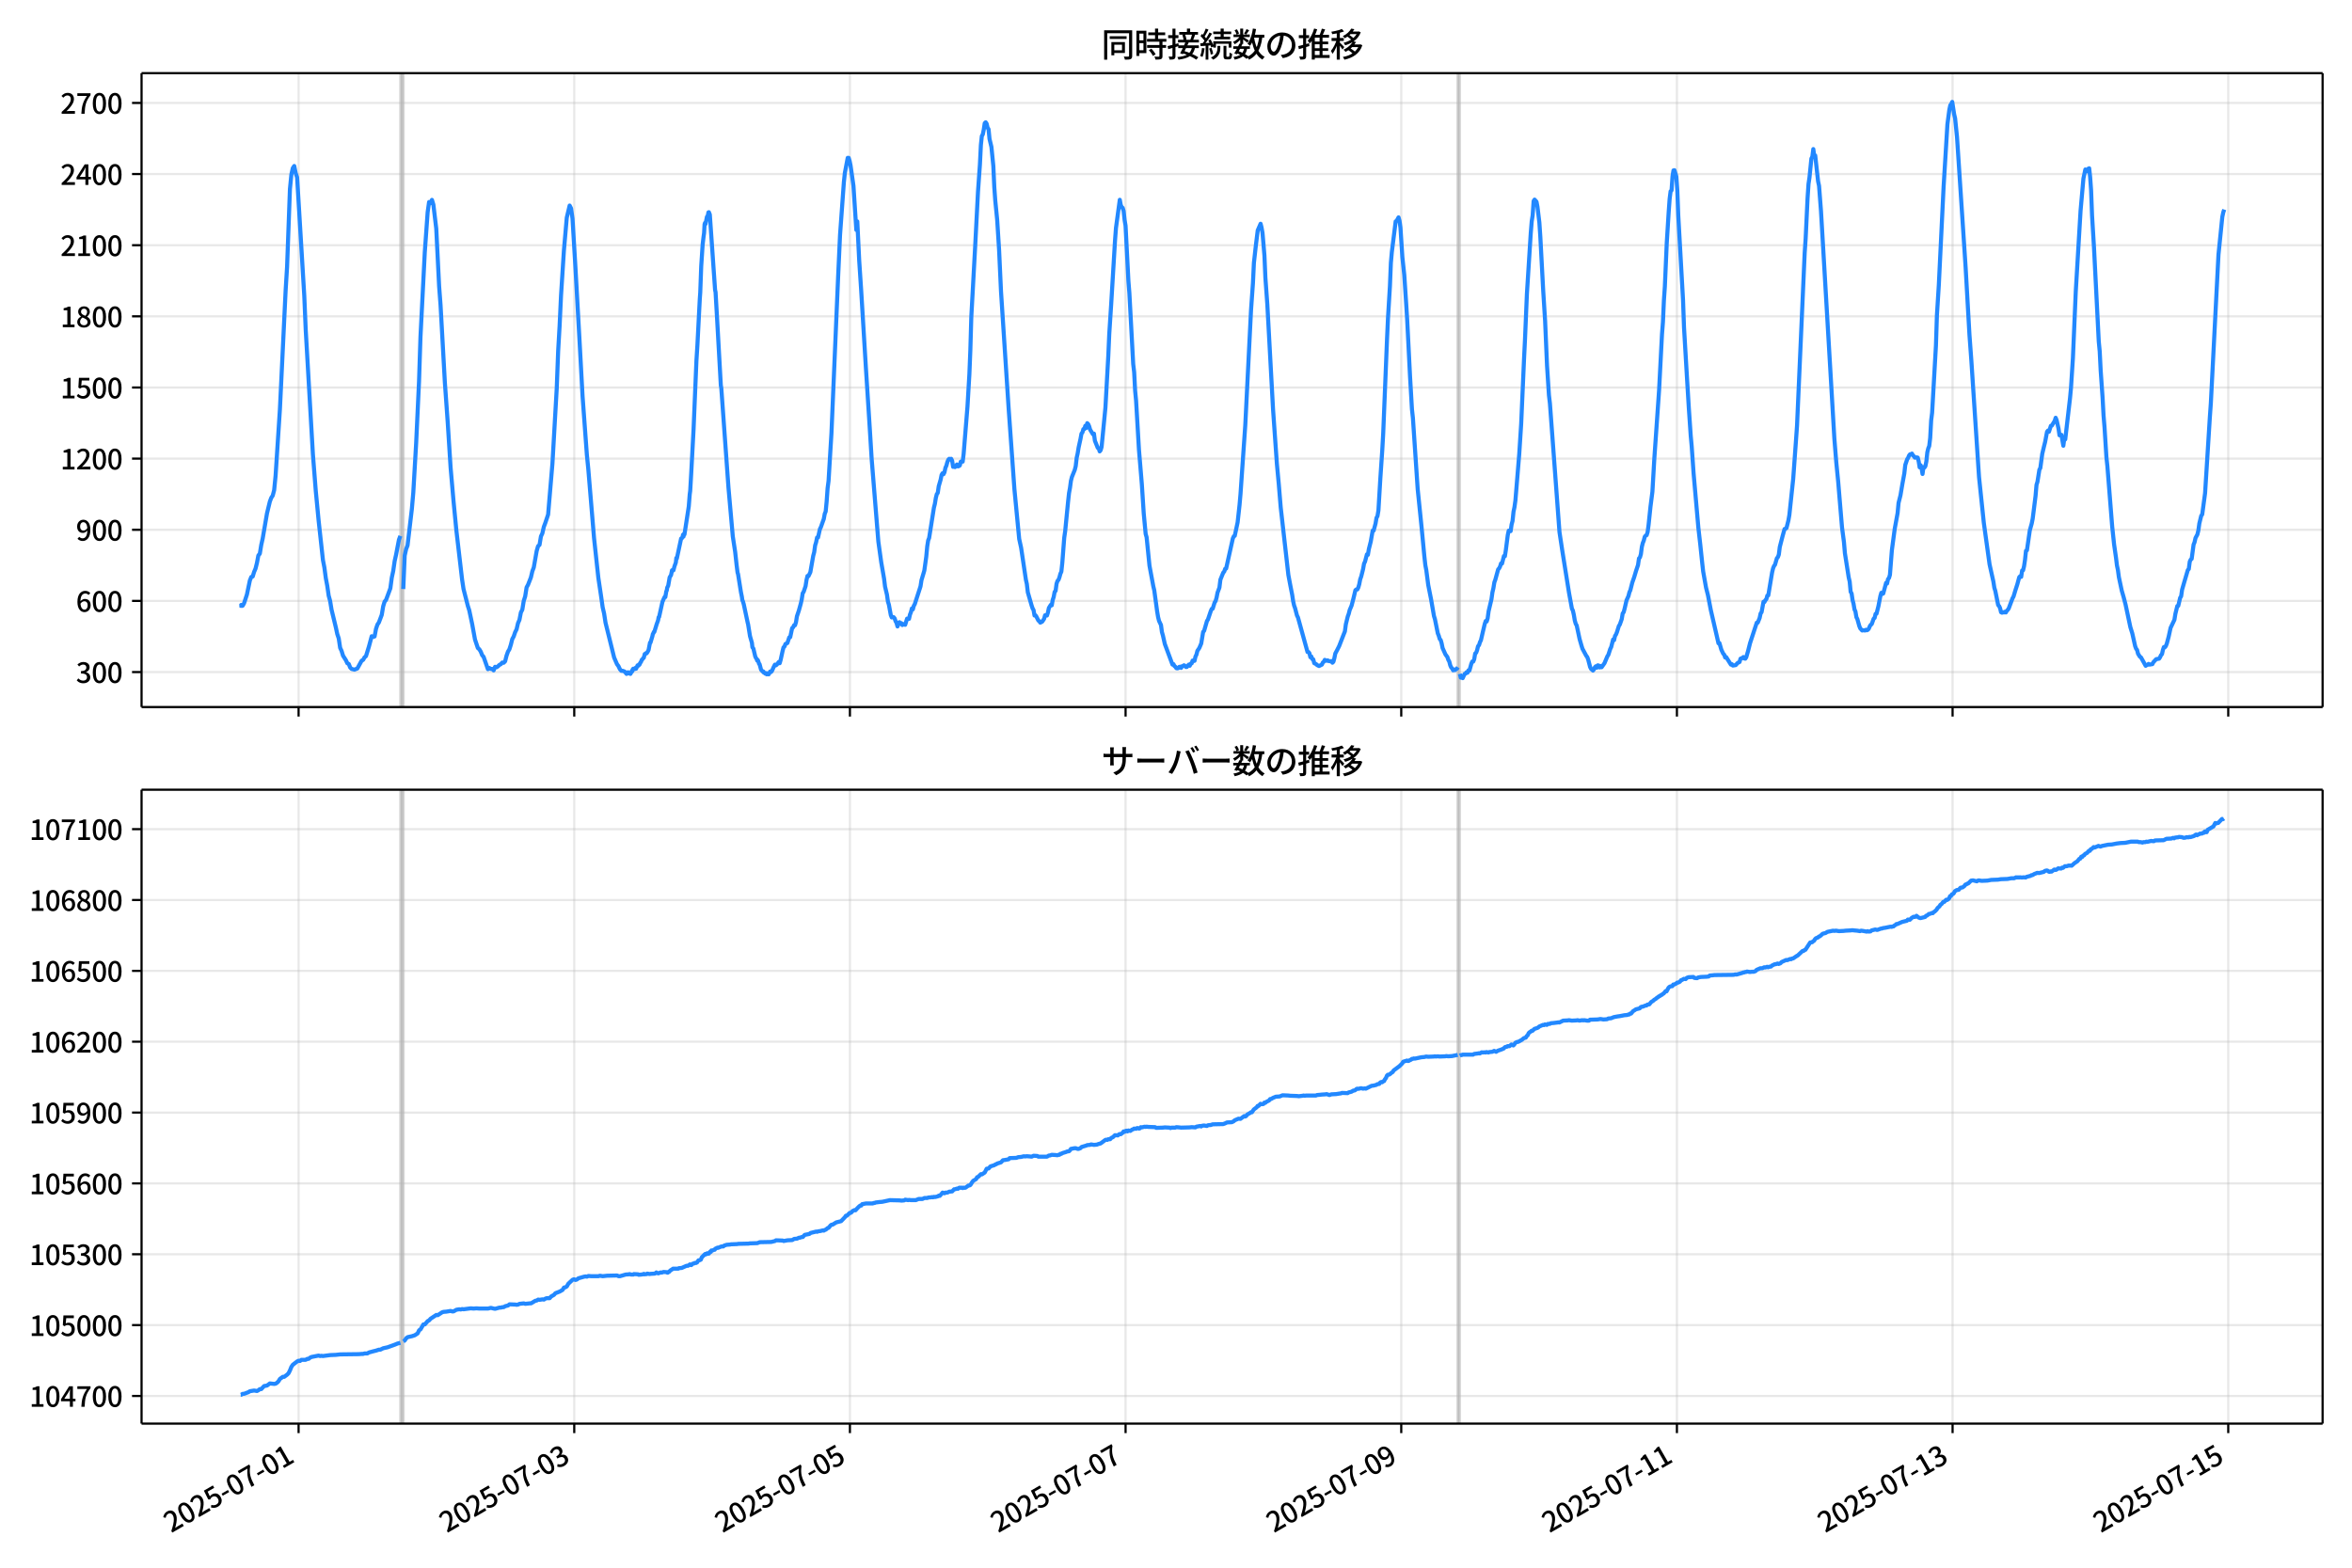 <!DOCTYPE svg  PUBLIC '-//W3C//DTD SVG 1.1//EN'  'http://www.w3.org/Graphics/SVG/1.1/DTD/svg11.dtd'>
<svg version="1.1" viewBox="0 0 864 576" xmlns="http://www.w3.org/2000/svg" xmlns:xlink="http://www.w3.org/1999/xlink">
 <defs>
  <style type="text/css">*{stroke-linejoin: round; stroke-linecap: butt}</style>
 </defs>
 <g id="aa">
  <g id="ab">
   <path d="m0 576h864v-576h-864z" fill="#fff"/>
  </g>
  <g id="ac">
   <g id="ad">
    <path d="m52 259.78h801.2v-232.9h-801.2z" fill="#fff"/>
   </g>
   <g id="ae">
    <path d="m147.13 259.78h1.055v-232.9h-1.055z" clip-path="url(#d)" fill="#808080" opacity=".3" stroke="#808080"/>
   </g>
   <g id="af">
    <path d="m535.49 259.78h.703v-232.9h-.703z" clip-path="url(#d)" fill="#808080" opacity=".3" stroke="#808080"/>
   </g>
   <g id="ag">
    <g id="ah">
     <g id="ai">
      <path d="m109.69 259.78v-232.9" clip-path="url(#d)" fill="none" stroke="#b0b0b0" stroke-linecap="square" stroke-opacity=".3" stroke-width=".8"/>
     </g>
     <g id="aj">
      <defs>
       <path id="g" d="m0 0v3.5" stroke="#000" stroke-width=".8"/>
      </defs>
      <use x="109.686" y="259.778" stroke="#000000" stroke-width=".8" xlink:href="#g"/>
     </g>
    </g>
    <g id="ak">
     <g id="al">
      <path d="m210.95 259.78v-232.9" clip-path="url(#d)" fill="none" stroke="#b0b0b0" stroke-linecap="square" stroke-opacity=".3" stroke-width=".8"/>
     </g>
     <g id="am">
      <use x="210.95" y="259.778" stroke="#000000" stroke-width=".8" xlink:href="#g"/>
     </g>
    </g>
    <g id="an">
     <g id="ao">
      <path d="m312.22 259.78v-232.9" clip-path="url(#d)" fill="none" stroke="#b0b0b0" stroke-linecap="square" stroke-opacity=".3" stroke-width=".8"/>
     </g>
     <g id="ap">
      <use x="312.215" y="259.778" stroke="#000000" stroke-width=".8" xlink:href="#g"/>
     </g>
    </g>
    <g id="aq">
     <g id="ar">
      <path d="m413.48 259.78v-232.9" clip-path="url(#d)" fill="none" stroke="#b0b0b0" stroke-linecap="square" stroke-opacity=".3" stroke-width=".8"/>
     </g>
     <g id="as">
      <use x="413.48" y="259.778" stroke="#000000" stroke-width=".8" xlink:href="#g"/>
     </g>
    </g>
    <g id="at">
     <g id="au">
      <path d="m514.75 259.78v-232.9" clip-path="url(#d)" fill="none" stroke="#b0b0b0" stroke-linecap="square" stroke-opacity=".3" stroke-width=".8"/>
     </g>
     <g id="av">
      <use x="514.745" y="259.778" stroke="#000000" stroke-width=".8" xlink:href="#g"/>
     </g>
    </g>
    <g id="aw">
     <g id="ax">
      <path d="m616.01 259.78v-232.9" clip-path="url(#d)" fill="none" stroke="#b0b0b0" stroke-linecap="square" stroke-opacity=".3" stroke-width=".8"/>
     </g>
     <g id="ay">
      <use x="616.01" y="259.778" stroke="#000000" stroke-width=".8" xlink:href="#g"/>
     </g>
    </g>
    <g id="az">
     <g id="ba">
      <path d="m717.27 259.78v-232.9" clip-path="url(#d)" fill="none" stroke="#b0b0b0" stroke-linecap="square" stroke-opacity=".3" stroke-width=".8"/>
     </g>
     <g id="bb">
      <use x="717.275" y="259.778" stroke="#000000" stroke-width=".8" xlink:href="#g"/>
     </g>
    </g>
    <g id="bc">
     <g id="bd">
      <path d="m818.54 259.78v-232.9" clip-path="url(#d)" fill="none" stroke="#b0b0b0" stroke-linecap="square" stroke-opacity=".3" stroke-width=".8"/>
     </g>
     <g id="be">
      <use x="818.54" y="259.778" stroke="#000000" stroke-width=".8" xlink:href="#g"/>
     </g>
    </g>
   </g>
   <g id="bf">
    <g id="bg">
     <g id="bh">
      <path d="m52 246.93h801.2" clip-path="url(#d)" fill="none" stroke="#b0b0b0" stroke-linecap="square" stroke-opacity=".3" stroke-width=".8"/>
     </g>
     <g id="bi">
      <defs>
       <path id="f" d="m0 0h-3.5" stroke="#000" stroke-width=".8"/>
      </defs>
      <use x="52" y="246.926" stroke="#000000" stroke-width=".8" xlink:href="#f"/>
     </g>
     <g id="bj">
      <!-- 300 -->
      <g transform="translate(27.9 250.91) scale(.1 -.1)">
       <defs>
        <path id="l" transform="scale(.016)" d="m1715-90q-371 0-656 90t-503 240q-217 150-377 323l359 474q211-205 479-359 269-153 634-153 269 0 467 92 199 93 311 266t112 423q0 256-125 451t-429 300q-304 106-835 106v551q467 0 732 105 266 106 384 291 119 186 119 423 0 307-192 489-192 183-531 183-269 0-503-119-233-118-438-316l-384 460q282 256 614 413 333 157 737 157 422 0 748-144 327-144 512-413 186-269 186-659 0-403-221-685-221-281-592-422v-26q269-70 490-227t349-400 128-557q0-422-215-726-214-304-573-468-358-163-787-163z"/>
        <path id="a" transform="scale(.016)" d="m1830-90q-460 0-806 275-346 276-535 823-188 547-188 1366 0 820 188 1357 189 538 535 803 346 266 806 266 461 0 800-269 340-269 528-803 189-534 189-1354 0-819-189-1366-188-547-528-823-339-275-800-275zm0 589q237 0 422 185 186 186 288 599 103 413 103 1091 0 679-103 1082-102 403-288 582-185 180-422 180-236 0-422-180-186-179-292-582-105-403-105-1082 0-678 105-1091 106-413 292-599 186-185 422-185z"/>
       </defs>
       <use xlink:href="#l"/>
       <use transform="translate(57)" xlink:href="#a"/>
       <use transform="translate(114)" xlink:href="#a"/>
      </g>
     </g>
    </g>
    <g id="bk">
     <g id="bl">
      <path d="m52 220.79h801.2" clip-path="url(#d)" fill="none" stroke="#b0b0b0" stroke-linecap="square" stroke-opacity=".3" stroke-width=".8"/>
     </g>
     <g id="bm">
      <use x="52" y="220.787" stroke="#000000" stroke-width=".8" xlink:href="#f"/>
     </g>
     <g id="bn">
      <!-- 600 -->
      <g transform="translate(27.9 224.77) scale(.1 -.1)">
       <defs>
        <path id="k" transform="scale(.016)" d="m1971-90q-339 0-634 144-294 144-518 435-224 292-352 733-128 442-128 1044 0 678 147 1161 148 483 397 784 250 301 570 445t665 144q397 0 688-147 292-147 490-359l-403-448q-128 154-327 253-198 99-409 99-307 0-567-182-259-182-413-605-153-422-153-1145 0-608 115-1002t326-589q212-195 493-195 212 0 375 121 163 122 259 343t96 522q0 300-90 511-89 212-259 320-169 109-419 109-211 0-451-134t-458-461l-25 538q134 192 313 323t374 201q196 71 375 71 397 0 694-163 298-163 467-490 170-326 170-825 0-468-195-817-195-348-512-544-317-195-701-195z"/>
       </defs>
       <use xlink:href="#k"/>
       <use transform="translate(57)" xlink:href="#a"/>
       <use transform="translate(114)" xlink:href="#a"/>
      </g>
     </g>
    </g>
    <g id="bo">
     <g id="bp">
      <path d="m52 194.65h801.2" clip-path="url(#d)" fill="none" stroke="#b0b0b0" stroke-linecap="square" stroke-opacity=".3" stroke-width=".8"/>
     </g>
     <g id="bq">
      <use x="52" y="194.648" stroke="#000000" stroke-width=".8" xlink:href="#f"/>
     </g>
     <g id="br">
      <!-- 900 -->
      <g transform="translate(27.9 198.63) scale(.1 -.1)">
       <defs>
        <path id="m" transform="scale(.016)" d="m1562-90q-410 0-708 150-297 151-502 356l403 461q141-160 346-256t422-96q224 0 425 102 202 103 352 333 151 230 237 614 87 384 87 941 0 589-115 970t-323 563-496 182q-205 0-372-118-166-118-262-336t-96-525q0-301 86-512 87-211 259-323 173-112 417-112 224 0 460 141 237 141 448 461l32-544q-134-180-313-314t-371-208-384-74q-391 0-689 166-297 167-467 496-169 330-169 823 0 467 195 816t515 541 698 192q339 0 636-138 298-137 519-419 221-281 349-710t128-1018q0-691-141-1187t-391-807q-249-310-563-461-313-150-652-150z"/>
       </defs>
       <use xlink:href="#m"/>
       <use transform="translate(57)" xlink:href="#a"/>
       <use transform="translate(114)" xlink:href="#a"/>
      </g>
     </g>
    </g>
    <g id="bs">
     <g id="bt">
      <path d="m52 168.51h801.2" clip-path="url(#d)" fill="none" stroke="#b0b0b0" stroke-linecap="square" stroke-opacity=".3" stroke-width=".8"/>
     </g>
     <g id="bu">
      <use x="52" y="168.509" stroke="#000000" stroke-width=".8" xlink:href="#f"/>
     </g>
     <g id="bv">
      <!-- 1200 -->
      <g transform="translate(22.2 172.49) scale(.1 -.1)">
       <defs>
        <path id="e" transform="scale(.016)" d="m544 0v608h1037v3277h-845v467q333 58 579 147 247 90 451 218h557v-4109h915v-608h-2694z"/>
        <path id="b" transform="scale(.016)" d="m282 0v429q697 621 1164 1136 468 515 701 956 234 442 234 826 0 256-87 451-86 196-262 301-176 106-445 106-275 0-506-151-230-150-422-368l-416 410q301 333 637 518 336 186 803 186 429 0 749-176t496-493 176-745q0-455-224-919t-615-935q-390-470-889-950 186 20 394 36t374 16h1184v-634h-3046z"/>
       </defs>
       <use xlink:href="#e"/>
       <use transform="translate(57)" xlink:href="#b"/>
       <use transform="translate(114)" xlink:href="#a"/>
       <use transform="translate(171)" xlink:href="#a"/>
      </g>
     </g>
    </g>
    <g id="bw">
     <g id="bx">
      <path d="m52 142.37h801.2" clip-path="url(#d)" fill="none" stroke="#b0b0b0" stroke-linecap="square" stroke-opacity=".3" stroke-width=".8"/>
     </g>
     <g id="by">
      <use x="52" y="142.37" stroke="#000000" stroke-width=".8" xlink:href="#f"/>
     </g>
     <g id="bz">
      <!-- 1500 -->
      <g transform="translate(22.2 146.36) scale(.1 -.1)">
       <defs>
        <path id="h" transform="scale(.016)" d="m1715-90q-365 0-653 90t-506 237q-217 147-383 307l352 480q134-134 294-246t361-183q202-70 452-70 262 0 473 118 212 119 333 346 122 227 122 541 0 460-247 716-246 256-649 256-224 0-384-64t-365-198l-365 237 141 2240h2387v-627h-1747l-109-1204q154 77 307 118 154 42 340 42 397 0 723-160t518-490q192-329 192-847 0-519-224-887t-586-560q-361-192-777-192z"/>
       </defs>
       <use xlink:href="#e"/>
       <use transform="translate(57)" xlink:href="#h"/>
       <use transform="translate(114)" xlink:href="#a"/>
       <use transform="translate(171)" xlink:href="#a"/>
      </g>
     </g>
    </g>
    <g id="ca">
     <g id="cb">
      <path d="m52 116.23h801.2" clip-path="url(#d)" fill="none" stroke="#b0b0b0" stroke-linecap="square" stroke-opacity=".3" stroke-width=".8"/>
     </g>
     <g id="cc">
      <use x="52" y="116.232" stroke="#000000" stroke-width=".8" xlink:href="#f"/>
     </g>
     <g id="cd">
      <!-- 1800 -->
      <g transform="translate(22.2 120.22) scale(.1 -.1)">
       <defs>
        <path id="q" transform="scale(.016)" d="m1830-90q-441 0-787 163-345 164-547 448-202 285-202 650 0 314 122 557t314 419 403 291v32q-256 186-442 458-185 272-185 643 0 365 176 640t480 425q304 151 694 151 410 0 704-160t457-439q164-278 164-649 0-237-96-448t-234-381q-137-169-291-278v-32q218-115 397-285 179-169 288-406t109-557q0-346-189-628-189-281-532-448-342-166-803-166zm314 2708q205 198 310 419 106 221 106 464 0 211-83 384t-247 272q-163 99-393 99-288 0-480-183-192-182-192-502 0-256 134-429 135-172 359-294t486-230zm-294-2170q236 0 418 89 183 90 285 253 103 164 103 388 0 211-90 367-89 157-246 272-157 116-368 215t-454 195q-244-173-398-426-153-252-153-553 0-237 118-416 119-179 324-282 205-102 461-102z"/>
       </defs>
       <use xlink:href="#e"/>
       <use transform="translate(57)" xlink:href="#q"/>
       <use transform="translate(114)" xlink:href="#a"/>
       <use transform="translate(171)" xlink:href="#a"/>
      </g>
     </g>
    </g>
    <g id="ce">
     <g id="cf">
      <path d="m52 90.093h801.2" clip-path="url(#d)" fill="none" stroke="#b0b0b0" stroke-linecap="square" stroke-opacity=".3" stroke-width=".8"/>
     </g>
     <g id="cg">
      <use x="52" y="90.093" stroke="#000000" stroke-width=".8" xlink:href="#f"/>
     </g>
     <g id="ch">
      <!-- 2100 -->
      <g transform="translate(22.2 94.078) scale(.1 -.1)">
       <use xlink:href="#b"/>
       <use transform="translate(57)" xlink:href="#e"/>
       <use transform="translate(114)" xlink:href="#a"/>
       <use transform="translate(171)" xlink:href="#a"/>
      </g>
     </g>
    </g>
    <g id="ci">
     <g id="cj">
      <path d="m52 63.954h801.2" clip-path="url(#d)" fill="none" stroke="#b0b0b0" stroke-linecap="square" stroke-opacity=".3" stroke-width=".8"/>
     </g>
     <g id="ck">
      <use x="52" y="63.954" stroke="#000000" stroke-width=".8" xlink:href="#f"/>
     </g>
     <g id="cl">
      <!-- 2400 -->
      <g transform="translate(22.2 67.939) scale(.1 -.1)">
       <defs>
        <path id="r" transform="scale(.016)" d="m2170 0v3072q0 192 12 457 13 266 20 458h-26q-90-179-183-365-92-185-195-364l-921-1415h2579v-576h-3328v493l1875 2957h858v-4717h-691z"/>
       </defs>
       <use xlink:href="#b"/>
       <use transform="translate(57)" xlink:href="#r"/>
       <use transform="translate(114)" xlink:href="#a"/>
       <use transform="translate(171)" xlink:href="#a"/>
      </g>
     </g>
    </g>
    <g id="cm">
     <g id="cn">
      <path d="m52 37.815h801.2" clip-path="url(#d)" fill="none" stroke="#b0b0b0" stroke-linecap="square" stroke-opacity=".3" stroke-width=".8"/>
     </g>
     <g id="co">
      <use x="52" y="37.815" stroke="#000000" stroke-width=".8" xlink:href="#f"/>
     </g>
     <g id="cp">
      <!-- 2700 -->
      <g transform="translate(22.2 41.8) scale(.1 -.1)">
       <defs>
        <path id="j" transform="scale(.016)" d="m1235 0q32 646 109 1187t224 1024 384 941 576 938h-2208v627h3027v-455q-409-512-665-989-256-476-397-969t-205-1053-90-1251h-755z"/>
       </defs>
       <use xlink:href="#b"/>
       <use transform="translate(57)" xlink:href="#j"/>
       <use transform="translate(114)" xlink:href="#a"/>
       <use transform="translate(171)" xlink:href="#a"/>
      </g>
     </g>
    </g>
   </g>
   <g id="cq">
    <path d="m88.418 222.44.1.174.088-.349.366.349.186-.087.498-.871 1.055-3.224 1.073-5.141.525-1.307.529-.174.497-1.655.527-1.22.527-2.091.527-2.788.527-.61.527-3.224.527-2.353 1.582-9.236 1.055-4.356.527-1.394.527-.784.527-2.004.527-5.315 1.582-24.309 2.11-43.826.527-8.539 1.055-28.666.527-5.315.527-2.353.527-.784.527 2.614.527 1.568 2.637 43.565.527 12.46 2.637 45.743 1.055 13.418 1.055 10.978 1.582 14.464.527 2.701.527 3.921.527 2.788.527 3.659.527 1.917.527 3.224 1.582 6.535.527 2.44.527 1.568.527 3.485.527 1.133.527 1.743 1.055 1.655.527 1.133.527.261.527 1.307.527.523 1.055.261 1.055-.436 1.582-2.875.527-.261.527-.958.527-.436 1.055-3.398 1.055-3.921.527.261.527-.174.527-2.788.527-1.568.527-.784 1.055-2.788.527-3.137.527-1.743.527-.61 1.582-4.269.527-3.921.527-2.44.527-3.659.527-2.353 1.055-5.489.527-1.394m1.055 19.517.527-12.285.527-2.353.527-1.394 1.582-13.418.527-6.012 1.055-18.21 1.055-22.654.527-16.293 1.582-31.105 1.055-14.725.527-3.747.527.436.527-1.22.527 1.743 1.055 8.8 1.055 21.173.527 6.97 1.582 28.404 1.055 14.725 1.055 16.555 1.055 12.111 1.055 10.891 2.11 18.123.527 3.485 1.582 6.186.527 1.655 1.055 4.966 1.055 5.751 1.055 3.137.527.436.527.871.527 1.307.527.61 1.582 4.531.527-.436.527.349h.527l.527.523.527-1.307.527.174.527-.349.527-.523.527-.261.527-.61.527.087.527-.523.527-2.091.527-1.481.527-.871.527-1.655.527-2.091.527-.958.527-1.568.527-1.046.527-2.265.527-1.22.527-2.701.527-1.046.527-3.224.527-1.655.527-3.311.527-.958 1.055-2.701.527-2.265.527-1.394 1.055-6.012.527-1.83.527-.436.527-3.137.527-1.133.527-2.353.527-1.394 1.055-3.137 1.582-18.733 1.582-27.62.527-13.766.527-9.149.527-11.24 1.055-16.468 1.055-12.111 1.055-4.444.527 1.046.527 3.747 1.055 17.6 1.582 28.23 1.055 19.43 1.582 21.521.527 5.228 2.11 25.355 1.582 14.638 1.055 7.058.527 3.747.527 2.265.527 3.398 3.164 12.808 1.055 2.44.527.697.527 1.133.527.61h.527l.703.261.703.871.176-.087.352-.523.352.436.176-.087.352.261.352-.61.176-.523.176.174.176-.784.176-.174h.176l.176.174.176-.174.176.087.176-.436.176.349.527-1.22.176.174.176-.087.176-.436.176.087.352-.784.176-.174.352-.871.176-.087.352-.523.176-.087.352-1.394.176.087.352-.436.176.087.352-.523.352-.697.527-2.701h.176l.703-2.353.176-.871.176-.174.176-.523h.176l.879-2.875.352-.958.176-.523.176-1.046.176-.087 1.231-5.576.527-1.22.352-.697.176.174.352-2.091.176-.349.176-1.046.352-.697.352-2.004.176-1.046.527-.871.352-1.743.176-.087.176.174.176-.087.352-1.394.527-1.481.176-1.655.176.261 1.582-7.406h.176l.176-.174.176-.436.176-.784.176.697.176-1.046.176.261 1.582-10.281.352-4.444.176-1.307.352-6.099.879-16.468 1.055-25.268.352-5.576.879-16.99.176-2.527.352-9.584.527-8.016.352-2.962.176-1.22.176-3.224.176-.523.176.436.527-2.701.176-.174.176-.349.176-1.046.176-.087.352.871 1.407 20.214.527 7.493.176.784.527 9.149 1.407 25.093.176 1.046 2.637 36.594 1.582 17.862.879 5.751.527 4.792.352 2.788.176.523 1.055 6.622.352 1.743.176 1.307.176.261.352 1.22 1.055 4.966.352 1.655.176.697.703 4.356.703 2.44.176 1.655.352.436.703 2.962.352.697.176.174.176.61.176-.261.176.349.352 1.133.176.087.527 2.004.352.436.176.087.176.261.176-.087.176.436.352.087.176.261.352-.174.176.436.176-.349.527.349.352-.61.176-.436.352.174.352-.436.527-1.22.527-1.046.352.261.352-.261.703-.958.352.436.352-1.22.703-3.224.352-1.394.352-.261.352-.958.703-.349.703-2.091.352-.087.703-3.311.352-.261.352-.784h.352l.352-1.133.352-2.178.703-2.091.703-2.527.352-1.568.352-2.265.352-.523.703-2.091.352-2.265.352-1.481.352.087.703-1.481 1.055-6.012.352-1.307.352-2.527.352-1.133.352-1.743h.352l.703-3.137.352-.697.703-2.004.352-.958.352-1.917.352-.871.352-3.659.352-4.879.352-2.701.703-11.675.352-5.751 2.461-57.68.703-15.335 1.407-19.343.352-3.311 1.055-5.576h.352l.352 1.133.352 1.743 1.055 7.406 1.055 16.206.352-3.137.703 14.376.703 10.63 1.758 28.84 1.407 21.957.703 11.414 2.461 30.408 1.055 7.58 1.055 6.099.352 2.875.703 2.962.352 2.527.352 1.133.703 3.834.352.871.352-.174.352.087.352.436.352 1.046.352.61.352 1.307.352-1.133.352-.436.352.61.352-.261.352.697.352-.349.703.261.703-2.265.703.087.352-1.568.352-.871.352-1.394.352.349.352-1.307.352-.61 2.11-6.535.352-2.265.703-2.353.352-1.22.703-5.053.352-3.747.352-2.265.352-.871 1.758-11.153.352-1.394.352-2.178.352-1.394.352-.436.352-2.44.703-2.44.352-1.743.352-.61.352.349.352-.697.352-1.655.352-.784.352-1.307.352-.871.352-.349.352.261.352-.261.352.697.352 2.265.352-.087.352.174.352-.349.352-.61.352.697.352-.087.352-.261.352-1.394h.703l.352-2.875 1.407-17.339.703-11.937.352-8.8.352-12.198 1.407-25.703 1.055-20.388.703-9.933.352-7.145.352-3.311.352-.61.352-1.743.352-2.353.352-.349.352.523.352 1.481.352.523.352 3.572.703 2.962.703 7.058.352 7.755.352 4.879.703 7.058.703 11.065.703 15.248 2.813 43.129 2.11 29.537 1.758 18.297.703 3.224 1.758 11.763.352 1.568.352 3.05 1.407 4.879.352 1.046.352.61.352 2.004.352-.087.352.523.703 1.394.352.261.352.523.703-.349.703-1.046.352-1.307.703.087.352-1.133.352-1.655.703-1.133.352.174.352-2.004.352-1.046.352-1.917.352-.349.352-2.614.352-1.046.352-.349.352-.958.352-1.307.352-.784.352-3.311.703-9.149.352-2.44 1.055-10.717.352-3.224.352-1.917.352-2.614.352-1.394 1.055-2.614.352-1.394.352-3.05.352-1.568.352-2.178.703-3.224.352-1.917.352-.436.352-1.22h.352l.352-1.22.352.784.352-1.743.352.349.352.784.352 1.22 1.055 1.743.352-.261.352 2.614 1.055 2.614.352.174.352 1.133.352-.436.352-1.22 1.407-14.464 1.055-18.994.352-8.016.703-10.891 1.407-23.351.352-4.705 1.407-10.368.352 1.917.352.784.352.261.352 1.133.352 3.311.352 2.091 1.055 20.388.352 4.356 1.407 26.139.352 2.962.352 6.796.352 3.659 1.055 18.036 1.055 12.634.703 10.804.703 7.493.352 1.22 1.055 10.456 1.407 7.58.352 1.481 1.055 7.755.352 2.091.352 1.394.703 1.481.352 2.614.352 1.22.703 3.137 2.813 7.58.352-.174.352.697.352.261.352.523.352.087.352-.087.352-.436.352-.087.352.436.352-.61.352-.087.352-.261.352.174.352.436h.352l.703-.871.352.436.352-.784.352-.087.352-1.046.352.174.352-.087.352-1.568.352-.697.352-1.394.703-1.046.703-1.655.703-4.269.352-.349 1.055-3.659.352-.523 1.055-3.137.352-.784.352-.087.703-2.265.352-.523.352-1.22.352-1.83.703-1.917.352-2.875 1.055-2.614.352-.349.352-1.046.352-.087 2.461-11.065.352-.784.352-.174 1.055-4.966.703-6.361.352-4.008.703-10.194 1.055-15.161 2.11-42.258.703-9.933.352-7.406.703-6.273.703-5.663 1.055-2.44.352 1.394.352 2.004.703 8.277.352 8.19.703 9.671 2.11 38.686 1.407 19.953.703 7.58.703 8.452 2.813 24.832.703 3.747.703 3.572.352 2.353.352 1.568.352.958.703 2.701.352.697 3.516 12.721h.352l.352.436.352 1.481.352-.261.352.958.352.087.352 1.394.703.349.352.349.703.349 1.055-.523.352-.784.352-.261.352-.697.703.349.352-.174.352.261.703.087.352-.087.352.61.352-.349.352-1.307.352-1.743.703-1.307.703-1.394 1.758-4.531.352-.871.352-2.614.703-2.875.352-.958.352-1.394.703-1.655.703-2.701.703-2.962.352-.261h.352l.352-.697.352-1.22.352-1.83.352-.958.703-2.788.352-2.004.352-.697.703-2.701.352.174.352-2.091.703-2.788.703-4.008h.352l.703-2.614.352-2.091.352-.61.352-2.091.703-11.763.703-10.368.352-6.273 1.407-34.678.352-7.667.703-11.588.352-8.626.352-4.008 1.407-11.24.352-.174.703-1.307.352 1.22.352 2.527.703 10.891.703 6.535.703 10.63.352 5.663 1.055 20.911.703 12.111.352 3.224 1.758 26.139 1.407 13.766 1.055 11.065.352 3.137.352 1.83.703 5.402 1.055 5.315 1.055 6.099.352 1.133 1.055 5.228.352.871.352 1.22.352.349.352 1.22.352 1.743 1.055 2.353.703.958.352 1.046.352.61.352 1.394.352.784.352.349.352.697.352-.261.352.174.352-.349.352-.174.352-.523m.703 2.44.352 1.394.352-.087.352.261.703-1.568.352-.087.352-.523.352.174.352-.871.352.087.703-2.527.352-.784h.352l.352-.871.352-2.091.352-.261.352-.958.352-1.481.352-.349.352-1.133.352-.697.703-3.05.703-2.962.352-1.046.352.174.352-1.133.352-2.614 1.055-4.444.352-2.527.352-1.481.352-2.178.352-.958 1.055-3.834.352-.349.352-.697.352-1.133.352.087.703-2.788.352.087.352-2.265.703-5.489.352-1.655.703.174.352-2.44.352-1.307.352-3.398.352-1.655.352-2.527 1.407-17.077.703-10.978 1.055-23.961.352-7.145.703-16.729 1.407-22.218.352-4.356.352-2.265.352-5.228.352-.523.703.784.352 1.83.703 5.838.352 5.228 1.055 19.778.703 11.153.703 16.38.703 10.891.352 2.962 3.516 47.311 1.055 6.97 2.461 15.422 1.055 5.751.352.697.352 1.568.352 2.091.352 1.22.352.61 1.055 4.966.703 2.44.352 1.133 1.407 2.614.352.436.352.958.703 2.701.352.697.703.61.352-.436.352-.784.352-.349.352.523.352-.871.352.087.352.697.352-.523.352.436 1.055-1.481 1.055-2.527.352-.523.703-2.178.352-.697.703-2.788.352.261.352-1.568.352-.523.352-.871.703-2.265.352-.523.703-2.004.352-2.091.352-.436.352-1.307.703-3.05.703-1.568.352-1.394.352-.784.703-2.788.703-2.004.703-2.353.703-2.091.352-2.44.352-.349.352-1.22.352-2.701.352-1.394.352-.871.352-1.394.352-.436.352-.174.352-1.133.352-2.614.703-6.709.703-5.489.703-12.111 1.758-25.268 1.055-20.388.352-4.531.352-7.929.352-5.141.703-16.119.703-11.24.352-4.879.352-2.788.352-.349.352-5.141.352-2.178.352-.087.703 2.353.352 5.053.352 9.236 1.758 31.192.352 9.933 1.055 17.862.703 11.588.703 10.281.352 3.834.703 10.02 1.758 20.04.703 6.186.703 6.709.352 3.137 1.055 5.925.703 2.788 1.055 5.489 2.813 12.198.352-.087.703 2.44.703 1.481.352.349.352 1.046.352-.174 1.758 2.788.352-.174.352.523 1.055-.174.703-.784.703-.349.352-1.22.352-.174h.352l.352-.436.352.523.352.087.352-.523.703-2.44.703-2.788 2.461-7.493h.352l.703-1.743.352-1.655.352-.436.703-3.834.352.087.352-.697.352-.349.352-1.307.352-.087 1.407-8.452.352-1.481.352-.871.352-.436.703-2.44.352-.349.352-.958.352-2.788 1.055-4.095.703-2.527.352-.087.352-.261.703-2.788.352-2.004 1.407-13.244 1.055-14.551.352-4.966 2.813-63.518.352-5.228.703-14.812.352-5.315.352-2.353.703-6.97.352-.697.352-2.788.352 2.527.352-.174 1.055 9.497.352 1.655.703 9.149 4.923 83.732.703 8.713.703 7.145.703 8.452.703 8.364.703 5.315.352 4.095 1.407 8.974.352 1.481.352 3.747.352.61.352 2.44.352 1.307.352 2.091.352.784.352 2.091.352.697.703 2.527.352.871.703.784.352-.087.703.087.352-.261.352.174.352-.174.352-.436.352-.871.352-.523.352-.261.703-2.004.352-.261.352-1.481.352-.087.703-2.788.703-3.659.352-1.22.352.436.352-.174 1.055-3.921.352.261.352-1.655.352-.349.352-1.22.703-8.974 1.055-7.929 1.055-5.751.352-3.747.703-2.788.703-4.182.703-3.834.352-3.137.703-2.091.352-.523.352-.871.352-.436h.352l.352-.261.352.697.352.261.352.523.703-.087.352.087.352 1.394.352 2.178.352-.784.352 1.133.352 2.091.352-2.527.352.174.352-.523.352-1.743.352-3.311.352-1.481.352-.871.352-2.962.352-6.448.352-2.788 1.407-24.745.352-10.978.703-11.24 1.758-36.072 1.407-23.002.703-5.315.352-1.655.352-.436.352-.784.703 4.531.352 1.481.703 6.883 3.164 47.921 1.407 24.745.703 9.584 2.813 42.694 1.758 16.816 2.11 15.248 1.407 6.361.352 2.265.352 1.133 1.055 5.228.352.349.352.784.352 1.481.352.174.352-.174.352.087.352-.261.352.261.352-.61.352-.349.352-.523 1.407-3.747.352-.61.703-2.353.703-2.178.703-2.614.352-.349.352.261.352-2.353.352-.087.352-1.481.352-2.353.352-3.311.352-.174 1.055-7.319.703-2.527.352-1.743 1.055-8.364.352-4.095.352-1.133.703-4.444.352-.61.703-5.228.703-2.962.352-1.394.703-3.747.352-.436.352.436.703-2.178.352-.087 1.055-1.743.352-1.133.352.871.703 3.137.352 2.44.352-.174h.352l.703 4.008.352-2.614.352.261 1.758-15.161.352-3.747.703-10.891 1.055-24.571 1.758-29.624 1.055-11.85.703-3.311.352.61.352.087.352-.958.352-.174.352 3.224.352 4.879.352 9.323.703 11.588 1.758 34.59.352 3.659.352 7.058.703 10.02.352 6.535.352 4.182.703 11.153.352 3.224 1.758 22.131.703 6.622.703 4.879.352 2.875.352 1.655.352 2.614 1.055 4.966.703 2.44.703 2.701 1.758 8.277.703 2.265 1.055 4.705.352.958.352.436.352 1.394.703 1.133.352.174 1.758 3.137.352-.261.352-.087.352-.349.352.261 1.055-.174.352-.697 1.055-1.133 1.055-.174.352-.523.352-.784.352-.349.352-1.568.352-1.046.352.087.352-.436.352-.871.703-2.614.703-3.224 1.407-2.962.352-2.178.703-2.875.352-.087.703-2.962.352-.523.352-2.44.703-2.44 1.407-4.792.352-.349.352-2.701.352-.784.352-.261.703-5.228.352-.871.352-1.568.703-1.307.352-1.481.352-2.527.703-2.875.352-.436 1.055-7.842 1.758-27.969.352-4.966 2.813-54.717 1.407-13.854.352-1.655.352-1.046v0" clip-path="url(#d)" fill="none" stroke="#28f" stroke-linecap="square" stroke-width="1.5"/>
   </g>
   <g id="cr">
    <path d="m52 259.78v-232.9" fill="none" stroke="#000" stroke-linecap="square" stroke-width=".8"/>
   </g>
   <g id="cs">
    <path d="m853.2 259.78v-232.9" fill="none" stroke="#000" stroke-linecap="square" stroke-width=".8"/>
   </g>
   <g id="ct">
    <path d="m52 259.78h801.2" fill="none" stroke="#000" stroke-linecap="square" stroke-width=".8"/>
   </g>
   <g id="cu">
    <path d="m52 26.88h801.2" fill="none" stroke="#000" stroke-linecap="square" stroke-width=".8"/>
   </g>
   <g id="cv">
    <!-- 同時接続数の推移 -->
    <g transform="translate(404.6 20.88) scale(.12 -.12)">
     <defs>
      <path id="x" transform="scale(.016)" d="m1587 3936h3232v-518h-3232v518zm320-1114h557v-2534h-557v2534zm301 0h2291v-2086h-2291v512h1734v1069h-1734v505zm-1683 2260h5113v-570h-4524v-5056h-589v5626zm4768 0h595v-4896q0-250-67-397t-227-218q-160-77-426-96t-675-19q-13 83-45 192t-77 218q-45 108-89 185 281-13 527-13 247 0 330 0 83 7 118 42 36 35 36 112v4890z"/>
      <path id="v" transform="scale(.016)" d="m2714 4672h3238v-525h-3238v525zm-244-1235h3712v-538h-3712v538zm20-1184h3635v-531h-3635v531zm1523 3155h595v-2310h-595v2310zm832-2451h589v-2823q0-230-61-364-61-135-227-199-167-70-423-86t-633-16q-20 121-78 285-57 163-121 284 275-6 509-9t310-3q77 6 106 28 29 23 29 93v2810zm-2023-1677 487 282q153-160 313-352t294-381q135-189 206-343l-519-313q-64 153-189 348-124 196-278 394-154 199-314 365zm-2086 3718h1619v-4281h-1619v544h1056v3187h-1056v550zm32-1843h1293v-537h-1293v537zm-320 1843h563v-4832h-563v4832z"/>
      <path id="w" transform="scale(.016)" d="m3866 5408h614v-870h-614v870zm-1479-653h3597v-518h-3597v518zm-230-1485h4e3v-518h-4e3v518zm825 922 519 102q64-160 121-342 58-182 96-352 39-170 45-304l-544-128q-6 134-42 313-35 180-83 365-48 186-112 346zm1856 109 589-71q-96-275-202-557-105-281-195-486l-518 77q58 147 122 329 64 183 118 372t86 336zm-2643-2106h3943v-518h-3943v518zm1408 685 602-115q-167-371-362-784t-390-797-362-685l-525 179q160 288 346 666t368 784 323 752zm-659-2157 358 403q352-102 733-240 381-137 752-304 371-166 697-336 327-169 558-329l-384-461q-218 160-532 336-313 176-685 345-371 170-755 323-384 154-742 263zm1894 1114 583-71q-122-550-353-944-230-393-604-662t-922-435q-547-167-1296-269-25 128-93 269-67 141-137 230 678 64 1168 192t819 349q330 221 531 550 202 330 304 791zm-4684 217q396 90 953 240 557 151 1120 311l77-544q-525-154-1053-311-528-156-963-284l-134 588zm121 2093h1965v-563h-1965v563zm819 1248h576v-5229q0-236-51-374t-192-208q-141-77-355-99-214-23-541-16-13 115-64 288t-109 294q205-6 381-6t234 0q64 0 92 28 29 29 29 93v5229z"/>
      <path id="u" transform="scale(.016)" d="m4058 5408h595v-1798h-595v1798zm-1415-563h3443v-499h-3443v499zm231-992h3008v-499h-3008v499zm-224-877h3475v-1203h-531v729h-2432v-729h-512v1203zm1964-877h551v-1881q0-122 22-157 23-35 106-35 25 0 92 0 68 0 135 0t99 0q51 0 83 54t45 224 19 515q90-70 234-131t259-93q-19-429-83-662-64-234-183-326-118-93-316-93-39 0-103 0t-134 0-138 0q-67 0-99 0-237 0-365 64t-176 218q-48 153-48 422v1881zm-1164-6h550v-455q0-243-48-528-48-284-186-579-137-294-409-572-272-279-727-503-70 90-192 208-121 118-230 195 416 205 665 438 250 234 371 474 122 240 164 467 42 228 42 413v442zm-2240 3309 524-192q-121-244-259-503-137-259-275-496t-259-416l-410 173q122 186 246 438 125 253 240 515 116 263 193 481zm716-743 500-230q-224-359-496-756-272-396-548-764-275-368-518-650l-358 205q179 211 377 483 199 272 387 569 189 298 358 592 170 295 298 551zm-1721-665 307 403q166-154 339-340 173-185 320-364t224-327l-326-460q-77 160-218 348-141 189-314 384-172 196-332 356zm1485-832 435 179q128-211 249-458 122-246 215-474 93-227 137-412l-473-211q-32 185-119 422-86 237-201 486-115 250-243 468zm-1530-583q422 26 998 54 576 29 1184 68l7-499q-570-45-1127-84-556-38-992-70l-70 531zm1702-992 436 135q121-276 214-596t118-556l-454-148q-26 237-112 563-86 327-202 602zm-1363 109 499-83q-57-455-163-897-105-441-253-748-51 32-134 73-83 42-170 83-86 42-144 62 148 294 234 697t131 813zm691 627h525v-2861h-525v2861z"/>
      <path id="o" transform="scale(.016)" d="m224 2022h3187v-499h-3187v499zm51 2247h3111v-487h-3111v487zm1127-1735 563-121q-154-320-333-672t-352-679q-173-326-326-582l-532 173q148 243 324 566t345 669q170 346 311 646zm934-832 563-64q-89-480-262-838t-461-614-701-432-976-298q-25 128-99 269t-157 237q659 102 1085 303 426 202 666 554t342 883zm422 3597 519-211q-147-218-298-436-150-217-278-377l-403 186q121 173 252 413 132 240 208 425zm-1203 109h563v-2957h-563v2957zm-1075-320 448 186q134-192 246-420 112-227 157-393l-467-211q-38 172-147 406t-237 432zm1094-1050 397-236q-160-263-400-529-240-265-519-489-278-224-553-378-51 103-141 237-89 135-179 218 269 109 534 294 266 186 493 416 228 231 368 467zm487-204q83-45 246-145 163-99 352-211t346-211 221-150l-327-423q-83 77-230 198-147 122-317 253-170 132-327 250-156 119-259 189l295 250zm1798 396h2311v-556h-2311v556zm115 1178 615-90q-103-640-263-1235t-384-1101q-224-505-512-889-44 57-134 134t-186 157-166 125q275 339 473 796 199 458 340 995 141 538 217 1108zm1223-1510 614-58q-147-1101-445-1940-297-838-813-1443-515-604-1321-1014-26 71-90 177-64 105-134 208-70 102-128 159 742 346 1212 880 471 535 730 1290 260 755 375 1741zm-1005-135q134-851 387-1597 253-745 659-1305 407-560 1002-874-70-57-154-150-83-93-154-189-70-96-121-179-633 371-1056 988-422 618-688 1434-265 816-425 1783l550 89zm-3309-3065 327 416q377-148 754-330 378-182 701-378 324-195 548-368l-416-435q-211 179-519 378-307 198-666 383-358 186-729 334z"/>
      <path id="t" transform="scale(.016)" d="m3686 4378q-64-493-163-1041-99-547-265-1084-192-653-432-1104t-522-688-595-237q-320 0-596 221-275 221-448 621-172 400-172 931 0 537 220 1017 221 480 611 851 391 372 909 583 519 211 1121 211 576 0 1040-186 464-185 793-515 330-329 502-771 173-441 173-941 0-672-278-1194-278-521-816-851-538-329-1318-444l-378 601q166 20 307 42t263 48q307 70 585 217 279 148 496 375 218 227 342 534 125 308 125 692t-122 713q-121 330-358 573-236 243-582 380-346 138-781 138-525 0-935-186-409-185-694-489-284-304-432-656-147-352-147-678 0-365 89-605 90-240 224-355 135-115 276-115t288 144 297 457q151 314 298 800 147 461 246 982 100 522 145 1021l684-12z"/>
      <path id="p" transform="scale(.016)" d="m2995 2925h2893v-519h-2893v519zm0-1280h2893v-519h-2893v519zm-64-1299h3232v-557h-3232v557zm1312 3577h563v-3763h-563v3763zm429 1466 634-141q-154-390-340-794-185-403-339-684l-512 140q103 199 208 458 106 259 195 528 90 269 154 493zm-1472 25 582-147q-153-518-371-1018-217-499-483-931t-573-758q-38 64-109 160-70 96-147 198-77 103-141 160 416 416 733 1034t509 1302zm128-1203h2720v-537h-2720v-4205h-582v4422l313 320h269zm-3174-2157q396 90 953 240 557 151 1120 311l77-544q-525-154-1053-311-528-156-963-284l-134 588zm121 2093h1965v-563h-1965v563zm819 1248h576v-5229q0-236-51-374t-192-208q-141-77-355-99-214-23-541-16-13 115-64 288t-109 294q205-6 381-6t234 0q64 0 92 28 29 29 29 93v5229z"/>
      <path id="n" transform="scale(.016)" d="m4051 5402 595-109q-281-493-729-941t-1107-806q-39 64-106 144t-141 153q-73 74-137 119 608 288 1011 678t614 762zm-77-557h1511v-493h-1863l352 493zm1293 0h109l109 25 384-179q-192-505-496-905t-695-701q-390-301-845-519-454-217-947-358-44 109-137 253t-176 227q448 109 867 294 419 186 777 445 359 259 631 592t419 730v96zm-1990-954 377 307q167-96 336-218 170-121 320-249 151-128 247-237l-397-332q-90 108-237 236t-317 259q-169 132-329 234zm1107-934 595-109q-307-538-803-1031-496-492-1232-876-38 64-102 144t-138 156q-74 77-138 116 455 217 807 483t604 554q253 288 407 563zm-90-589h1460v-506h-1818l358 506zm1268 0h121l109 26 384-167q-192-614-531-1075t-787-794q-448-332-983-553-534-221-1129-355-45 115-132 269-86 153-176 249 551 96 1043 285 493 189 903 473 410 285 714 669t464 883v90zm-2132-1056 410 339q186-102 384-237 198-134 371-275t282-269l-435-371q-103 128-270 272-166 144-361 288t-381 253zm-2150 3533h589v-5376h-589v5376zm-992-1242h2336v-569h-2336v569zm1024-224 365-160q-96-339-231-707-134-368-291-727-157-358-336-672-179-313-365-537-44 128-134 291t-160 272q173 192 339 457 167 266 323 570 157 304 282 618t208 595zm941 1946 416-467q-314-122-695-221-380-99-784-173-403-74-780-131-20 102-71 236-51 135-102 231 358 58 732 138 375 80 711 179t573 208zm-397-2579q58-45 179-170 122-125 266-266 144-140 259-265t160-183l-352-473q-58 102-157 255-99 154-218 317-118 164-227 311-108 147-185 237l275 237z"/>
     </defs>
     <use xlink:href="#x"/>
     <use transform="translate(100)" xlink:href="#v"/>
     <use transform="translate(200)" xlink:href="#w"/>
     <use transform="translate(300)" xlink:href="#u"/>
     <use transform="translate(400)" xlink:href="#o"/>
     <use transform="translate(500)" xlink:href="#t"/>
     <use transform="translate(600)" xlink:href="#p"/>
     <use transform="translate(700)" xlink:href="#n"/>
    </g>
   </g>
  </g>
  <g id="cw">
   <g id="cx">
    <path d="m52 523.06h801.2v-232.9h-801.2z" fill="#fff"/>
   </g>
   <g id="cy">
    <path d="m147.13 523.06h1.055v-232.9h-1.055z" clip-path="url(#c)" fill="#808080" opacity=".3" stroke="#808080"/>
   </g>
   <g id="cz">
    <path d="m535.49 523.06h.703v-232.9h-.703z" clip-path="url(#c)" fill="#808080" opacity=".3" stroke="#808080"/>
   </g>
   <g id="da">
    <g id="db">
     <g id="dc">
      <path d="m109.69 523.06v-232.9" clip-path="url(#c)" fill="none" stroke="#b0b0b0" stroke-linecap="square" stroke-opacity=".3" stroke-width=".8"/>
     </g>
     <g id="dd">
      <use x="109.686" y="523.055" stroke="#000000" stroke-width=".8" xlink:href="#g"/>
     </g>
     <g id="de">
      <!-- 2025-07-01 -->
      <g transform="translate(62.896 563.33) rotate(-30) scale(.1 -.1)">
       <defs>
        <path id="i" transform="scale(.016)" d="m301 1536v544h1689v-544h-1689z"/>
       </defs>
       <use xlink:href="#b"/>
       <use transform="translate(57)" xlink:href="#a"/>
       <use transform="translate(114)" xlink:href="#b"/>
       <use transform="translate(171)" xlink:href="#h"/>
       <use transform="translate(228)" xlink:href="#i"/>
       <use transform="translate(263.7)" xlink:href="#a"/>
       <use transform="translate(320.7)" xlink:href="#j"/>
       <use transform="translate(377.7)" xlink:href="#i"/>
       <use transform="translate(413.4)" xlink:href="#a"/>
       <use transform="translate(470.4)" xlink:href="#e"/>
      </g>
     </g>
    </g>
    <g id="df">
     <g id="dg">
      <path d="m210.95 523.06v-232.9" clip-path="url(#c)" fill="none" stroke="#b0b0b0" stroke-linecap="square" stroke-opacity=".3" stroke-width=".8"/>
     </g>
     <g id="dh">
      <use x="210.95" y="523.055" stroke="#000000" stroke-width=".8" xlink:href="#g"/>
     </g>
     <g id="di">
      <!-- 2025-07-03 -->
      <g transform="translate(164.16 563.33) rotate(-30) scale(.1 -.1)">
       <use xlink:href="#b"/>
       <use transform="translate(57)" xlink:href="#a"/>
       <use transform="translate(114)" xlink:href="#b"/>
       <use transform="translate(171)" xlink:href="#h"/>
       <use transform="translate(228)" xlink:href="#i"/>
       <use transform="translate(263.7)" xlink:href="#a"/>
       <use transform="translate(320.7)" xlink:href="#j"/>
       <use transform="translate(377.7)" xlink:href="#i"/>
       <use transform="translate(413.4)" xlink:href="#a"/>
       <use transform="translate(470.4)" xlink:href="#l"/>
      </g>
     </g>
    </g>
    <g id="dj">
     <g id="dk">
      <path d="m312.22 523.06v-232.9" clip-path="url(#c)" fill="none" stroke="#b0b0b0" stroke-linecap="square" stroke-opacity=".3" stroke-width=".8"/>
     </g>
     <g id="dl">
      <use x="312.215" y="523.055" stroke="#000000" stroke-width=".8" xlink:href="#g"/>
     </g>
     <g id="dm">
      <!-- 2025-07-05 -->
      <g transform="translate(265.43 563.33) rotate(-30) scale(.1 -.1)">
       <use xlink:href="#b"/>
       <use transform="translate(57)" xlink:href="#a"/>
       <use transform="translate(114)" xlink:href="#b"/>
       <use transform="translate(171)" xlink:href="#h"/>
       <use transform="translate(228)" xlink:href="#i"/>
       <use transform="translate(263.7)" xlink:href="#a"/>
       <use transform="translate(320.7)" xlink:href="#j"/>
       <use transform="translate(377.7)" xlink:href="#i"/>
       <use transform="translate(413.4)" xlink:href="#a"/>
       <use transform="translate(470.4)" xlink:href="#h"/>
      </g>
     </g>
    </g>
    <g id="dn">
     <g id="do">
      <path d="m413.48 523.06v-232.9" clip-path="url(#c)" fill="none" stroke="#b0b0b0" stroke-linecap="square" stroke-opacity=".3" stroke-width=".8"/>
     </g>
     <g id="dp">
      <use x="413.48" y="523.055" stroke="#000000" stroke-width=".8" xlink:href="#g"/>
     </g>
     <g id="dq">
      <!-- 2025-07-07 -->
      <g transform="translate(366.69 563.33) rotate(-30) scale(.1 -.1)">
       <use xlink:href="#b"/>
       <use transform="translate(57)" xlink:href="#a"/>
       <use transform="translate(114)" xlink:href="#b"/>
       <use transform="translate(171)" xlink:href="#h"/>
       <use transform="translate(228)" xlink:href="#i"/>
       <use transform="translate(263.7)" xlink:href="#a"/>
       <use transform="translate(320.7)" xlink:href="#j"/>
       <use transform="translate(377.7)" xlink:href="#i"/>
       <use transform="translate(413.4)" xlink:href="#a"/>
       <use transform="translate(470.4)" xlink:href="#j"/>
      </g>
     </g>
    </g>
    <g id="dr">
     <g id="ds">
      <path d="m514.75 523.06v-232.9" clip-path="url(#c)" fill="none" stroke="#b0b0b0" stroke-linecap="square" stroke-opacity=".3" stroke-width=".8"/>
     </g>
     <g id="dt">
      <use x="514.745" y="523.055" stroke="#000000" stroke-width=".8" xlink:href="#g"/>
     </g>
     <g id="du">
      <!-- 2025-07-09 -->
      <g transform="translate(467.96 563.33) rotate(-30) scale(.1 -.1)">
       <use xlink:href="#b"/>
       <use transform="translate(57)" xlink:href="#a"/>
       <use transform="translate(114)" xlink:href="#b"/>
       <use transform="translate(171)" xlink:href="#h"/>
       <use transform="translate(228)" xlink:href="#i"/>
       <use transform="translate(263.7)" xlink:href="#a"/>
       <use transform="translate(320.7)" xlink:href="#j"/>
       <use transform="translate(377.7)" xlink:href="#i"/>
       <use transform="translate(413.4)" xlink:href="#a"/>
       <use transform="translate(470.4)" xlink:href="#m"/>
      </g>
     </g>
    </g>
    <g id="dv">
     <g id="dw">
      <path d="m616.01 523.06v-232.9" clip-path="url(#c)" fill="none" stroke="#b0b0b0" stroke-linecap="square" stroke-opacity=".3" stroke-width=".8"/>
     </g>
     <g id="dx">
      <use x="616.01" y="523.055" stroke="#000000" stroke-width=".8" xlink:href="#g"/>
     </g>
     <g id="dy">
      <!-- 2025-07-11 -->
      <g transform="translate(569.22 563.33) rotate(-30) scale(.1 -.1)">
       <use xlink:href="#b"/>
       <use transform="translate(57)" xlink:href="#a"/>
       <use transform="translate(114)" xlink:href="#b"/>
       <use transform="translate(171)" xlink:href="#h"/>
       <use transform="translate(228)" xlink:href="#i"/>
       <use transform="translate(263.7)" xlink:href="#a"/>
       <use transform="translate(320.7)" xlink:href="#j"/>
       <use transform="translate(377.7)" xlink:href="#i"/>
       <use transform="translate(413.4)" xlink:href="#e"/>
       <use transform="translate(470.4)" xlink:href="#e"/>
      </g>
     </g>
    </g>
    <g id="dz">
     <g id="ea">
      <path d="m717.27 523.06v-232.9" clip-path="url(#c)" fill="none" stroke="#b0b0b0" stroke-linecap="square" stroke-opacity=".3" stroke-width=".8"/>
     </g>
     <g id="eb">
      <use x="717.275" y="523.055" stroke="#000000" stroke-width=".8" xlink:href="#g"/>
     </g>
     <g id="ec">
      <!-- 2025-07-13 -->
      <g transform="translate(670.49 563.33) rotate(-30) scale(.1 -.1)">
       <use xlink:href="#b"/>
       <use transform="translate(57)" xlink:href="#a"/>
       <use transform="translate(114)" xlink:href="#b"/>
       <use transform="translate(171)" xlink:href="#h"/>
       <use transform="translate(228)" xlink:href="#i"/>
       <use transform="translate(263.7)" xlink:href="#a"/>
       <use transform="translate(320.7)" xlink:href="#j"/>
       <use transform="translate(377.7)" xlink:href="#i"/>
       <use transform="translate(413.4)" xlink:href="#e"/>
       <use transform="translate(470.4)" xlink:href="#l"/>
      </g>
     </g>
    </g>
    <g id="ed">
     <g id="ee">
      <path d="m818.54 523.06v-232.9" clip-path="url(#c)" fill="none" stroke="#b0b0b0" stroke-linecap="square" stroke-opacity=".3" stroke-width=".8"/>
     </g>
     <g id="ef">
      <use x="818.54" y="523.055" stroke="#000000" stroke-width=".8" xlink:href="#g"/>
     </g>
     <g id="eg">
      <!-- 2025-07-15 -->
      <g transform="translate(771.75 563.33) rotate(-30) scale(.1 -.1)">
       <use xlink:href="#b"/>
       <use transform="translate(57)" xlink:href="#a"/>
       <use transform="translate(114)" xlink:href="#b"/>
       <use transform="translate(171)" xlink:href="#h"/>
       <use transform="translate(228)" xlink:href="#i"/>
       <use transform="translate(263.7)" xlink:href="#a"/>
       <use transform="translate(320.7)" xlink:href="#j"/>
       <use transform="translate(377.7)" xlink:href="#i"/>
       <use transform="translate(413.4)" xlink:href="#e"/>
       <use transform="translate(470.4)" xlink:href="#h"/>
      </g>
     </g>
    </g>
   </g>
   <g id="eh">
    <g id="ei">
     <g id="ej">
      <path d="m52 512.9h801.2" clip-path="url(#c)" fill="none" stroke="#b0b0b0" stroke-linecap="square" stroke-opacity=".3" stroke-width=".8"/>
     </g>
     <g id="ek">
      <use x="52" y="512.903" stroke="#000000" stroke-width=".8" xlink:href="#f"/>
     </g>
     <g id="el">
      <!-- 104700 -->
      <g transform="translate(10.8 516.89) scale(.1 -.1)">
       <use xlink:href="#e"/>
       <use transform="translate(57)" xlink:href="#a"/>
       <use transform="translate(114)" xlink:href="#r"/>
       <use transform="translate(171)" xlink:href="#j"/>
       <use transform="translate(228)" xlink:href="#a"/>
       <use transform="translate(285)" xlink:href="#a"/>
      </g>
     </g>
    </g>
    <g id="em">
     <g id="en">
      <path d="m52 486.87h801.2" clip-path="url(#c)" fill="none" stroke="#b0b0b0" stroke-linecap="square" stroke-opacity=".3" stroke-width=".8"/>
     </g>
     <g id="eo">
      <use x="52" y="486.871" stroke="#000000" stroke-width=".8" xlink:href="#f"/>
     </g>
     <g id="ep">
      <!-- 105000 -->
      <g transform="translate(10.8 490.86) scale(.1 -.1)">
       <use xlink:href="#e"/>
       <use transform="translate(57)" xlink:href="#a"/>
       <use transform="translate(114)" xlink:href="#h"/>
       <use transform="translate(171)" xlink:href="#a"/>
       <use transform="translate(228)" xlink:href="#a"/>
       <use transform="translate(285)" xlink:href="#a"/>
      </g>
     </g>
    </g>
    <g id="eq">
     <g id="er">
      <path d="m52 460.84h801.2" clip-path="url(#c)" fill="none" stroke="#b0b0b0" stroke-linecap="square" stroke-opacity=".3" stroke-width=".8"/>
     </g>
     <g id="es">
      <use x="52" y="460.839" stroke="#000000" stroke-width=".8" xlink:href="#f"/>
     </g>
     <g id="et">
      <!-- 105300 -->
      <g transform="translate(10.8 464.82) scale(.1 -.1)">
       <use xlink:href="#e"/>
       <use transform="translate(57)" xlink:href="#a"/>
       <use transform="translate(114)" xlink:href="#h"/>
       <use transform="translate(171)" xlink:href="#l"/>
       <use transform="translate(228)" xlink:href="#a"/>
       <use transform="translate(285)" xlink:href="#a"/>
      </g>
     </g>
    </g>
    <g id="eu">
     <g id="ev">
      <path d="m52 434.81h801.2" clip-path="url(#c)" fill="none" stroke="#b0b0b0" stroke-linecap="square" stroke-opacity=".3" stroke-width=".8"/>
     </g>
     <g id="ew">
      <use x="52" y="434.808" stroke="#000000" stroke-width=".8" xlink:href="#f"/>
     </g>
     <g id="ex">
      <!-- 105600 -->
      <g transform="translate(10.8 438.79) scale(.1 -.1)">
       <use xlink:href="#e"/>
       <use transform="translate(57)" xlink:href="#a"/>
       <use transform="translate(114)" xlink:href="#h"/>
       <use transform="translate(171)" xlink:href="#k"/>
       <use transform="translate(228)" xlink:href="#a"/>
       <use transform="translate(285)" xlink:href="#a"/>
      </g>
     </g>
    </g>
    <g id="ey">
     <g id="ez">
      <path d="m52 408.78h801.2" clip-path="url(#c)" fill="none" stroke="#b0b0b0" stroke-linecap="square" stroke-opacity=".3" stroke-width=".8"/>
     </g>
     <g id="fa">
      <use x="52" y="408.776" stroke="#000000" stroke-width=".8" xlink:href="#f"/>
     </g>
     <g id="fb">
      <!-- 105900 -->
      <g transform="translate(10.8 412.76) scale(.1 -.1)">
       <use xlink:href="#e"/>
       <use transform="translate(57)" xlink:href="#a"/>
       <use transform="translate(114)" xlink:href="#h"/>
       <use transform="translate(171)" xlink:href="#m"/>
       <use transform="translate(228)" xlink:href="#a"/>
       <use transform="translate(285)" xlink:href="#a"/>
      </g>
     </g>
    </g>
    <g id="fc">
     <g id="fd">
      <path d="m52 382.74h801.2" clip-path="url(#c)" fill="none" stroke="#b0b0b0" stroke-linecap="square" stroke-opacity=".3" stroke-width=".8"/>
     </g>
     <g id="fe">
      <use x="52" y="382.744" stroke="#000000" stroke-width=".8" xlink:href="#f"/>
     </g>
     <g id="ff">
      <!-- 106200 -->
      <g transform="translate(10.8 386.73) scale(.1 -.1)">
       <use xlink:href="#e"/>
       <use transform="translate(57)" xlink:href="#a"/>
       <use transform="translate(114)" xlink:href="#k"/>
       <use transform="translate(171)" xlink:href="#b"/>
       <use transform="translate(228)" xlink:href="#a"/>
       <use transform="translate(285)" xlink:href="#a"/>
      </g>
     </g>
    </g>
    <g id="fg">
     <g id="fh">
      <path d="m52 356.71h801.2" clip-path="url(#c)" fill="none" stroke="#b0b0b0" stroke-linecap="square" stroke-opacity=".3" stroke-width=".8"/>
     </g>
     <g id="fi">
      <use x="52" y="356.712" stroke="#000000" stroke-width=".8" xlink:href="#f"/>
     </g>
     <g id="fj">
      <!-- 106500 -->
      <g transform="translate(10.8 360.7) scale(.1 -.1)">
       <use xlink:href="#e"/>
       <use transform="translate(57)" xlink:href="#a"/>
       <use transform="translate(114)" xlink:href="#k"/>
       <use transform="translate(171)" xlink:href="#h"/>
       <use transform="translate(228)" xlink:href="#a"/>
       <use transform="translate(285)" xlink:href="#a"/>
      </g>
     </g>
    </g>
    <g id="fk">
     <g id="fl">
      <path d="m52 330.68h801.2" clip-path="url(#c)" fill="none" stroke="#b0b0b0" stroke-linecap="square" stroke-opacity=".3" stroke-width=".8"/>
     </g>
     <g id="fm">
      <use x="52" y="330.681" stroke="#000000" stroke-width=".8" xlink:href="#f"/>
     </g>
     <g id="fn">
      <!-- 106800 -->
      <g transform="translate(10.8 334.67) scale(.1 -.1)">
       <use xlink:href="#e"/>
       <use transform="translate(57)" xlink:href="#a"/>
       <use transform="translate(114)" xlink:href="#k"/>
       <use transform="translate(171)" xlink:href="#q"/>
       <use transform="translate(228)" xlink:href="#a"/>
       <use transform="translate(285)" xlink:href="#a"/>
      </g>
     </g>
    </g>
    <g id="fo">
     <g id="fp">
      <path d="m52 304.65h801.2" clip-path="url(#c)" fill="none" stroke="#b0b0b0" stroke-linecap="square" stroke-opacity=".3" stroke-width=".8"/>
     </g>
     <g id="fq">
      <use x="52" y="304.649" stroke="#000000" stroke-width=".8" xlink:href="#f"/>
     </g>
     <g id="fr">
      <!-- 107100 -->
      <g transform="translate(10.8 308.63) scale(.1 -.1)">
       <use xlink:href="#e"/>
       <use transform="translate(57)" xlink:href="#a"/>
       <use transform="translate(114)" xlink:href="#j"/>
       <use transform="translate(171)" xlink:href="#e"/>
       <use transform="translate(228)" xlink:href="#a"/>
       <use transform="translate(285)" xlink:href="#a"/>
      </g>
     </g>
    </g>
   </g>
   <g id="fs">
    <path d="m88.418 512.47h.189l.552-.347h.498l1.582-.607.547-.347 1.551-.26 1.055.174.527-.26.527-.434h.527l1.055-1.128 1.055-.174 1.055-.781 1.582.174.527-.087.527-.347.527-.521.527-.868 1.055-.781h.527l1.055-.781.527-.521.527-1.041.527-1.302.527-.781 1.582-1.215.527-.26.527.087.527-.434h1.582l.527-.347h.527l.527-.434.527-.26 2.637-.521.527.174.527-.087.527.087 2.637-.347 2.11-.087 1.582-.174 6.856-.087 1.055-.087h.527l.527-.174h1.055l.527-.347 1.582-.434 1.055-.26 1.055-.347h.527l1.055-.521 1.582-.347 2.637-.955 1.055-.434 1.055-.26m1.055-.521.527-.347.527-.781.527-.434 1.582-.347 1.055-.347 1.055-.694.527-1.128.527-.347 1.055-1.822h.527l1.055-1.215.527-.26.527-.607 2.11-1.388.527.087 1.582-1.041.527-.174 1.055-.087 1.582-.26.527.174h.527l1.055-.607 1.055-.174.527.087.527-.174.527.087 2.637-.347 1.055.087 1.055-.087 1.055.087h3.164l1.055-.26 1.055.26.527.087 1.582-.434h.527l.527-.174h.527l.527-.347 1.055-.26.527-.434 2.11.087.527.087.527-.087.527-.26 1.582-.174.527.174 1.582-.174h.527l1.582-.955.527-.087.527-.347.527.087 1.055-.174.527.087.527-.347.527-.174h1.055l.527-.607 1.055-.607.527-.607 1.582-.607 1.055-.607.527-.868.527-.087.527-.347.527-.955 1.582-1.475.527-.174.527.26.527-.174.527-.434 2.11-.607.527-.087.527.087.527-.26 1.055.087h2.637l.527-.174 1.055.174 1.582-.174 3.692-.087.527.26h.527l2.11-.607 1.231-.087.176-.087.527.174h.879l.176-.174 1.582.087.176.174 1.055-.087.352-.087h.352l.176-.174.176.174.879-.087.176-.174.527.087.352.087.352-.087 1.582-.087.352-.26.176-.174.176.174.352.087.176.087.879-.347.352.087.703-.26 1.231.087.176.174h.176l.352-.347h.176l.352-.434.703-.434.352-.26h1.934l.176-.174 1.055-.087 1.758-.781h.527l.176-.174.352-.087.176-.26.176.174.176-.087.176.174.527-.521.527-.087.176-.174h.527l.176-.174h.176l.527-.781.527-.087.352-.174.352-.868 1.231-1.215.176.174.352-.174.176-.26h.176l.176.174.352-.087.352-.607h.352l.176-.521.176.087.879-.347h.176l.176-.347.879-.434.176.087 1.231-.521h.703l.352-.347.352-.087.527-.174 1.231-.087.352-.087 2.285-.087.352-.087 3.868-.087.352-.087 2.813-.087.879-.347 4.219-.087 1.407-.347.352-.26 2.461.087.352.174 1.407-.26 1.758-.087.703-.434 1.055-.087.703-.347h.352l.703-.26h.352l.703-.781 1.758-.347.352-.347 2.11-.521.352.087.352-.174.703-.087 1.055-.26.352.087.352-.26.352-.087.703-.607.352-.087.703-.868.352-.26h.352l1.407-.868 1.758-.434 1.407-1.475.352-.521h.352l1.055-1.041h.352l.352-.26.352-.434.703-.347.352.087.703-.781.703-.694.352-.26h.352l.352-.521 1.407-.26h2.461l.352-.174h.352l.352-.174 1.407-.174 1.055-.087 2.813-.607 3.516.087.703.087 1.055-.087.352-.26 1.055.174.352-.087.703.087h1.758l1.055-.434h1.407l.703-.347h1.055l.352-.174 1.055-.087.352-.087.352.087.352-.174.352.087 1.055-.26.352-.26.352.087.703-.781.352-.434.703.26.352-.26h.703l.703-.347 1.055-.087.703-.781h.352l.703-.26.352.087.352-.347.352-.087.352.087.352-.087.352.174.352-.174.352.087.352-.087 1.055-.781h.352l.352-.174.703-1.128.352-.434 1.055-.607.352-.694.352-.087 1.055-1.041.352.087 1.055-.694.703-1.388.703-.087.703-.781 1.407-.434.352-.26.352-.087.352-.26 1.407-.434.703-.781.703-.087 1.407-.26.352-.434 2.461-.087.703-.26 1.055-.087 1.055-.26.352.087.703-.087 1.055.087.703.087.703-.347 1.407.087.352.26h3.164l.703-.434h.352l.703-.26 1.407.087.703.087.352-.174h.352l.352-.347h.352l.352-.26 1.407-.434.352-.174.703-.087.352-.347.352-.521 1.407-.26h.352l.703.26h.352l.703-.26.352-.434 1.758-.521.352-.174 1.055-.087.352-.174 1.055.174 1.055-.087.703-.26.703-.174 1.758-1.302.352-.087.352.087.352-.26h.703l.352-.434.703-.347.703-.694 1.055.087.352-.347.352-.174.352.087.703-.521.352-.521.352.174.352-.347.352-.087.352.26.352-.347.703.174.703-.521.352-.087.352-.26.703.087.352-.26h.352l.352.174.352-.087.352-.434.352.087 1.055-.26.352.087.352-.087.703.087 2.461.087.352.26 2.461-.087.703-.087 1.758.087.352.174.352-.174h1.407l.352-.174 1.055.087.703.087 3.164-.087.703-.087 1.407.087.352-.26 1.407-.26.352.174.352-.26.703-.087 1.055.174.352-.26.703-.087h.352l.703-.26 3.868-.087.703-.26.703-.347 1.758-.087.703-.347.352-.347 1.407-.607.703.087 1.407-1.041.352.174.352-.174.352-.521 1.055-.607.352-.26h.352l.703-1.041 1.055-.781.352-.521h.352l.703-.781.352.174.703-.087.352-.521.352.087.352-.347 1.055-.521.352-.521h.352l.703-.434 1.055-.434 1.407-.087 1.055-.434 2.11.087.703.087 2.461.087.703.087 1.407-.174.352-.087.352.087.703-.087h3.516l.352-.174 1.055-.087.703-.087 1.407-.087.352-.087 1.055.347.703-.26 1.758-.087 1.055-.174.703-.087.352-.174 2.11.087.352-.26 1.055-.26.703-.434h.352l.352-.174.352-.347.352-.174.352.087 1.055-.26.703.174.703-.087.352.087 2.11-1.041.703-.087 1.055-.26.352-.26.703-.087.352-.521.352-.174.352.087.352-.347.352-.087.352-.694.352-.434.352-.868.352-.347h.352l.352-.174.703-.607.352-.174.352-.607 2.11-1.562 1.055-1.041.352-.607 1.407-.434.352.174.352-.087.352-.26.352-.087.352-.347h.352l.352-.174.352.087 2.461-.521 1.055-.087.703-.174.703.087 2.11-.087.352-.087.352.087.703-.087.703.087 2.11-.087.352-.087.703.087 1.407-.087 2.11-.434m.703.26.352-.174h.352l.352-.174h3.868l.352-.26 1.407-.174.352-.087.352.087.703-.434.352.087.703-.087.352.087.352-.174.703.174.352-.174 1.055-.087.703-.347.703.347.703-.434 1.055-.347 1.055-.434.352-.434.352-.174h.352l.352-.26h.703l.703-.607.703.347.352-.347.352-.607.703-.347h.352l1.407-.781.703-.607.703-.174.352-.607.352-.26.352-.781.352-.347.352-.174.352-.347h.352l.703-.694 1.055-.347.352-.174.352-.347 1.407-.607.352.087.352-.26.703.174.352-.347h.703l.352-.26 1.055-.087 1.407-.174.352-.087.352.087 1.407-.694 1.758-.087.352-.087 1.055.174 1.758-.087.352-.087.703.174 1.055-.174.352.087.352-.087 1.055.174h.703l.352-.347 2.813-.087 1.055-.174 1.055.174 1.407-.087.352-.26 1.055-.087 1.055-.434 1.407-.26.703-.087 1.758-.347 1.055-.087.352-.174h.352l.352-.347h.352l.703-.868.703-.434.352-.26 1.407-.347.352-.434.352-.174h.352l1.055-.434h.352l.352-.347.703-.087.703-.868.703-.434.352-.347.703-.434.352-.347.352-.174.352-.347.352-.087.352-.347.352-.087.352-.347.352-.174.703-.868.352.087.703-1.302.352-.347.352-.174.703-.087.352-.607h.352l.703-.347.352-.347h.352l.703-.347.352-.521.352-.087.703-.434.703.087.352-.434.703-.26 1.758-.087.352.347.703.087h.352l.352-.26 1.055-.174 2.11-.087.703-.087.352-.347 1.055-.087.703-.087 7.032-.087.703-.174.352.087 2.11-.607.352-.174h.352l.352-.174h.352l.352-.174 1.055.174.703-.087h.703l.703-.26.352-.434 1.407-.607h.703l.703-.347.352.087.703-.26.352.174.352-.174.703-.087.352-.347 1.055-.521h.352l.703-.26.352.174.703-.26.352-.434 1.758-.781.352.087 1.055-.434.352.087.352-.26h.352l1.407-.955.352-.174 1.758-1.649h.352l.352-.347.352-.087 1.758-2.69.703-.087.352-.347.352-.174.352-.607.352-.347.703-.26.352-.347.352-.087.703-.607.352-.347 1.055-.26.703-.434 2.11-.434.352.087.703-.087 1.055.174 1.758-.087.703-.087 1.758-.087.703-.087.703.087 1.055.087 1.055.174.352-.174.703.087 1.407.26.352-.174.352.174.703-.087.352-.347 1.407-.347.703.174 1.407-.521h.352l.352-.174.703-.087 2.11-.434.352.087.352-.174h.352l.352-.347.352-.174.352-.347h.352l1.758-.781 1.758-.434.352-.434.703.087.703-.694.703-.434.352.087.352-.087.352-.347.703.607.703.26 1.758-.434.352-.434.352-.087.703-.607h.352l.703-.347.352.087.352-.434.352-.174.703-.694.352-.607.703-.607.352-.607.352-.174.703-.868h.352l.703-.781.352.087.703-.521.352-.868.352-.087.352-.607.352-.087.352-.347.352-.694.703-.434.703-.087.703-.781.703-.087.703-.521.352-.521.352-.087.352-.26.352-.087 1.055-1.041.703-.087 1.407.347.352-.26.352-.087 1.055.174 2.11-.087 1.407-.26 2.461-.087 1.055-.174 2.461-.087 1.407-.26h1.055l.703-.347.352.087.352-.087.352.087.352-.087.703.087.703-.087.703.087.352-.26 1.407-.347.352-.26h.352l.703-.434.703-.26.352-.174.703.087 1.758-.434.352-.347.703-.174.352.087.352.347.352.087.352-.174.352.087 1.055-.781.352.174.352-.087.703-.521.703.087h.352l.352-.347.352.087.703-.607h.703l.703-.26.352.087.352-.087.352.087 1.055-.955 1.055-.694.703-.868.352-.087.352-.694.352.087.352-.521.352-.087.352-.521.703-.347.703-.781h.352l.352-.607.352-.087.703-.694.352.174 1.407-.607.703.26.703-.26 2.11-.434 1.407-.087 1.758-.347 1.407-.174 1.758-.087 2.11-.434h2.461l.352.174h.703l.703.174.352-.174h.703l.352-.174.352.087 1.407-.347.703.087h.352l.352-.26 3.164-.087 1.055-.521 1.758-.087.703-.26.352.174.352-.26.703-.087h.352l.352-.174 1.055.087.703.26.703-.087.352-.174.703.087.352-.174.352.087 1.407-.434.352-.347.352-.174.352.26.352-.26.352-.087.352-.26h.703l.352-.26h.352l.352-.521.352.26h.352l.352-.868 1.055-.607.703-.434.352-.174.703-1.302.352.174.352-.174h.352l1.407-1.475.352.087.352-.26v0" clip-path="url(#c)" fill="none" stroke="#28f" stroke-linecap="square" stroke-width="1.5"/>
   </g>
   <g id="ft">
    <path d="m52 523.06v-232.9" fill="none" stroke="#000" stroke-linecap="square" stroke-width=".8"/>
   </g>
   <g id="fu">
    <path d="m853.2 523.06v-232.9" fill="none" stroke="#000" stroke-linecap="square" stroke-width=".8"/>
   </g>
   <g id="fv">
    <path d="m52 523.06h801.2" fill="none" stroke="#000" stroke-linecap="square" stroke-width=".8"/>
   </g>
   <g id="fw">
    <path d="m52 290.16h801.2" fill="none" stroke="#000" stroke-linecap="square" stroke-width=".8"/>
   </g>
   <g id="fx">
    <!-- サーバー数の推移 -->
    <g transform="translate(404.6 284.16) scale(.12 -.12)">
     <defs>
      <path id="z" transform="scale(.016)" d="m4685 2893q0-621-84-1111-83-489-288-877-204-387-569-691t-928-560l-544 512q448 167 781 371 333 205 550 503 218 298 323 739 106 442 106 1075v1620q0 192-10 339-9 147-22 217h723q-6-70-22-217t-16-339v-1581zm-2304 2086q-7-64-23-199-16-134-16-313v-2317q0-128 6-256 7-128 13-224 7-96 13-140h-710q6 44 12 140 7 96 13 221 7 125 7 259v2317q0 122-10 256-9 135-28 256h723zm-1978-1197q45-12 144-22t237-20q138-9 285-9h4217q237 0 394 13t246 26v-679q-76 7-240 13-163 6-393 6h-4224q-147 0-282-3-134-3-234-10-99-6-150-12v697z"/>
      <path id="s" transform="scale(.016)" d="m621 2854q109-6 265-16 157-9 339-16 183-6 349-6 128 0 352 0t509 0 598 0q314 0 624 0 311 0 586 0t486 0q212 0 327 0 230 0 416 16t301 22v-793q-109 6-308 19-198 13-409 13-109 0-324 0-214 0-489 0t-586 0q-310 0-624 0-313 0-598 0t-509 0-352 0q-262 0-525-10-262-9-428-22v793z"/>
      <path id="y" transform="scale(.016)" d="m4941 5037q83-109 176-269t182-320q90-160 154-288l-416-179q-96 192-240 448t-272 435l416 173zm723 275q83-122 182-282 100-160 196-317 96-156 153-271l-416-186q-102 205-246 454-144 250-279 429l410 173zm-4339-3360q102 262 201 556 100 295 183 612t144 630q61 314 93 602l723-147q-19-83-45-183-26-99-48-195t-42-166q-32-154-86-394t-131-512-164-551q-86-278-182-514-115-301-269-618-153-317-326-618-173-300-346-550l-697 294q301 397 563 874t429 880zm3155 198q-96 250-215 531-118 282-243 567-124 285-246 534-122 250-224 429l659 218q96-179 221-429t253-535q128-284 249-566 122-281 218-525 90-230 195-518 106-288 211-592 106-304 195-589 90-285 154-515l-729-237q-84 352-199 736t-240 768-259 723z"/>
     </defs>
     <use xlink:href="#z"/>
     <use transform="translate(100)" xlink:href="#s"/>
     <use transform="translate(200)" xlink:href="#y"/>
     <use transform="translate(300)" xlink:href="#s"/>
     <use transform="translate(400)" xlink:href="#o"/>
     <use transform="translate(500)" xlink:href="#t"/>
     <use transform="translate(600)" xlink:href="#p"/>
     <use transform="translate(700)" xlink:href="#n"/>
    </g>
   </g>
  </g>
 </g>
 <defs>
  <clipPath id="d">
   <rect x="52" y="26.88" width="801.2" height="232.9"/>
  </clipPath>
  <clipPath id="c">
   <rect x="52" y="290.16" width="801.2" height="232.9"/>
  </clipPath>
 </defs>
</svg>
